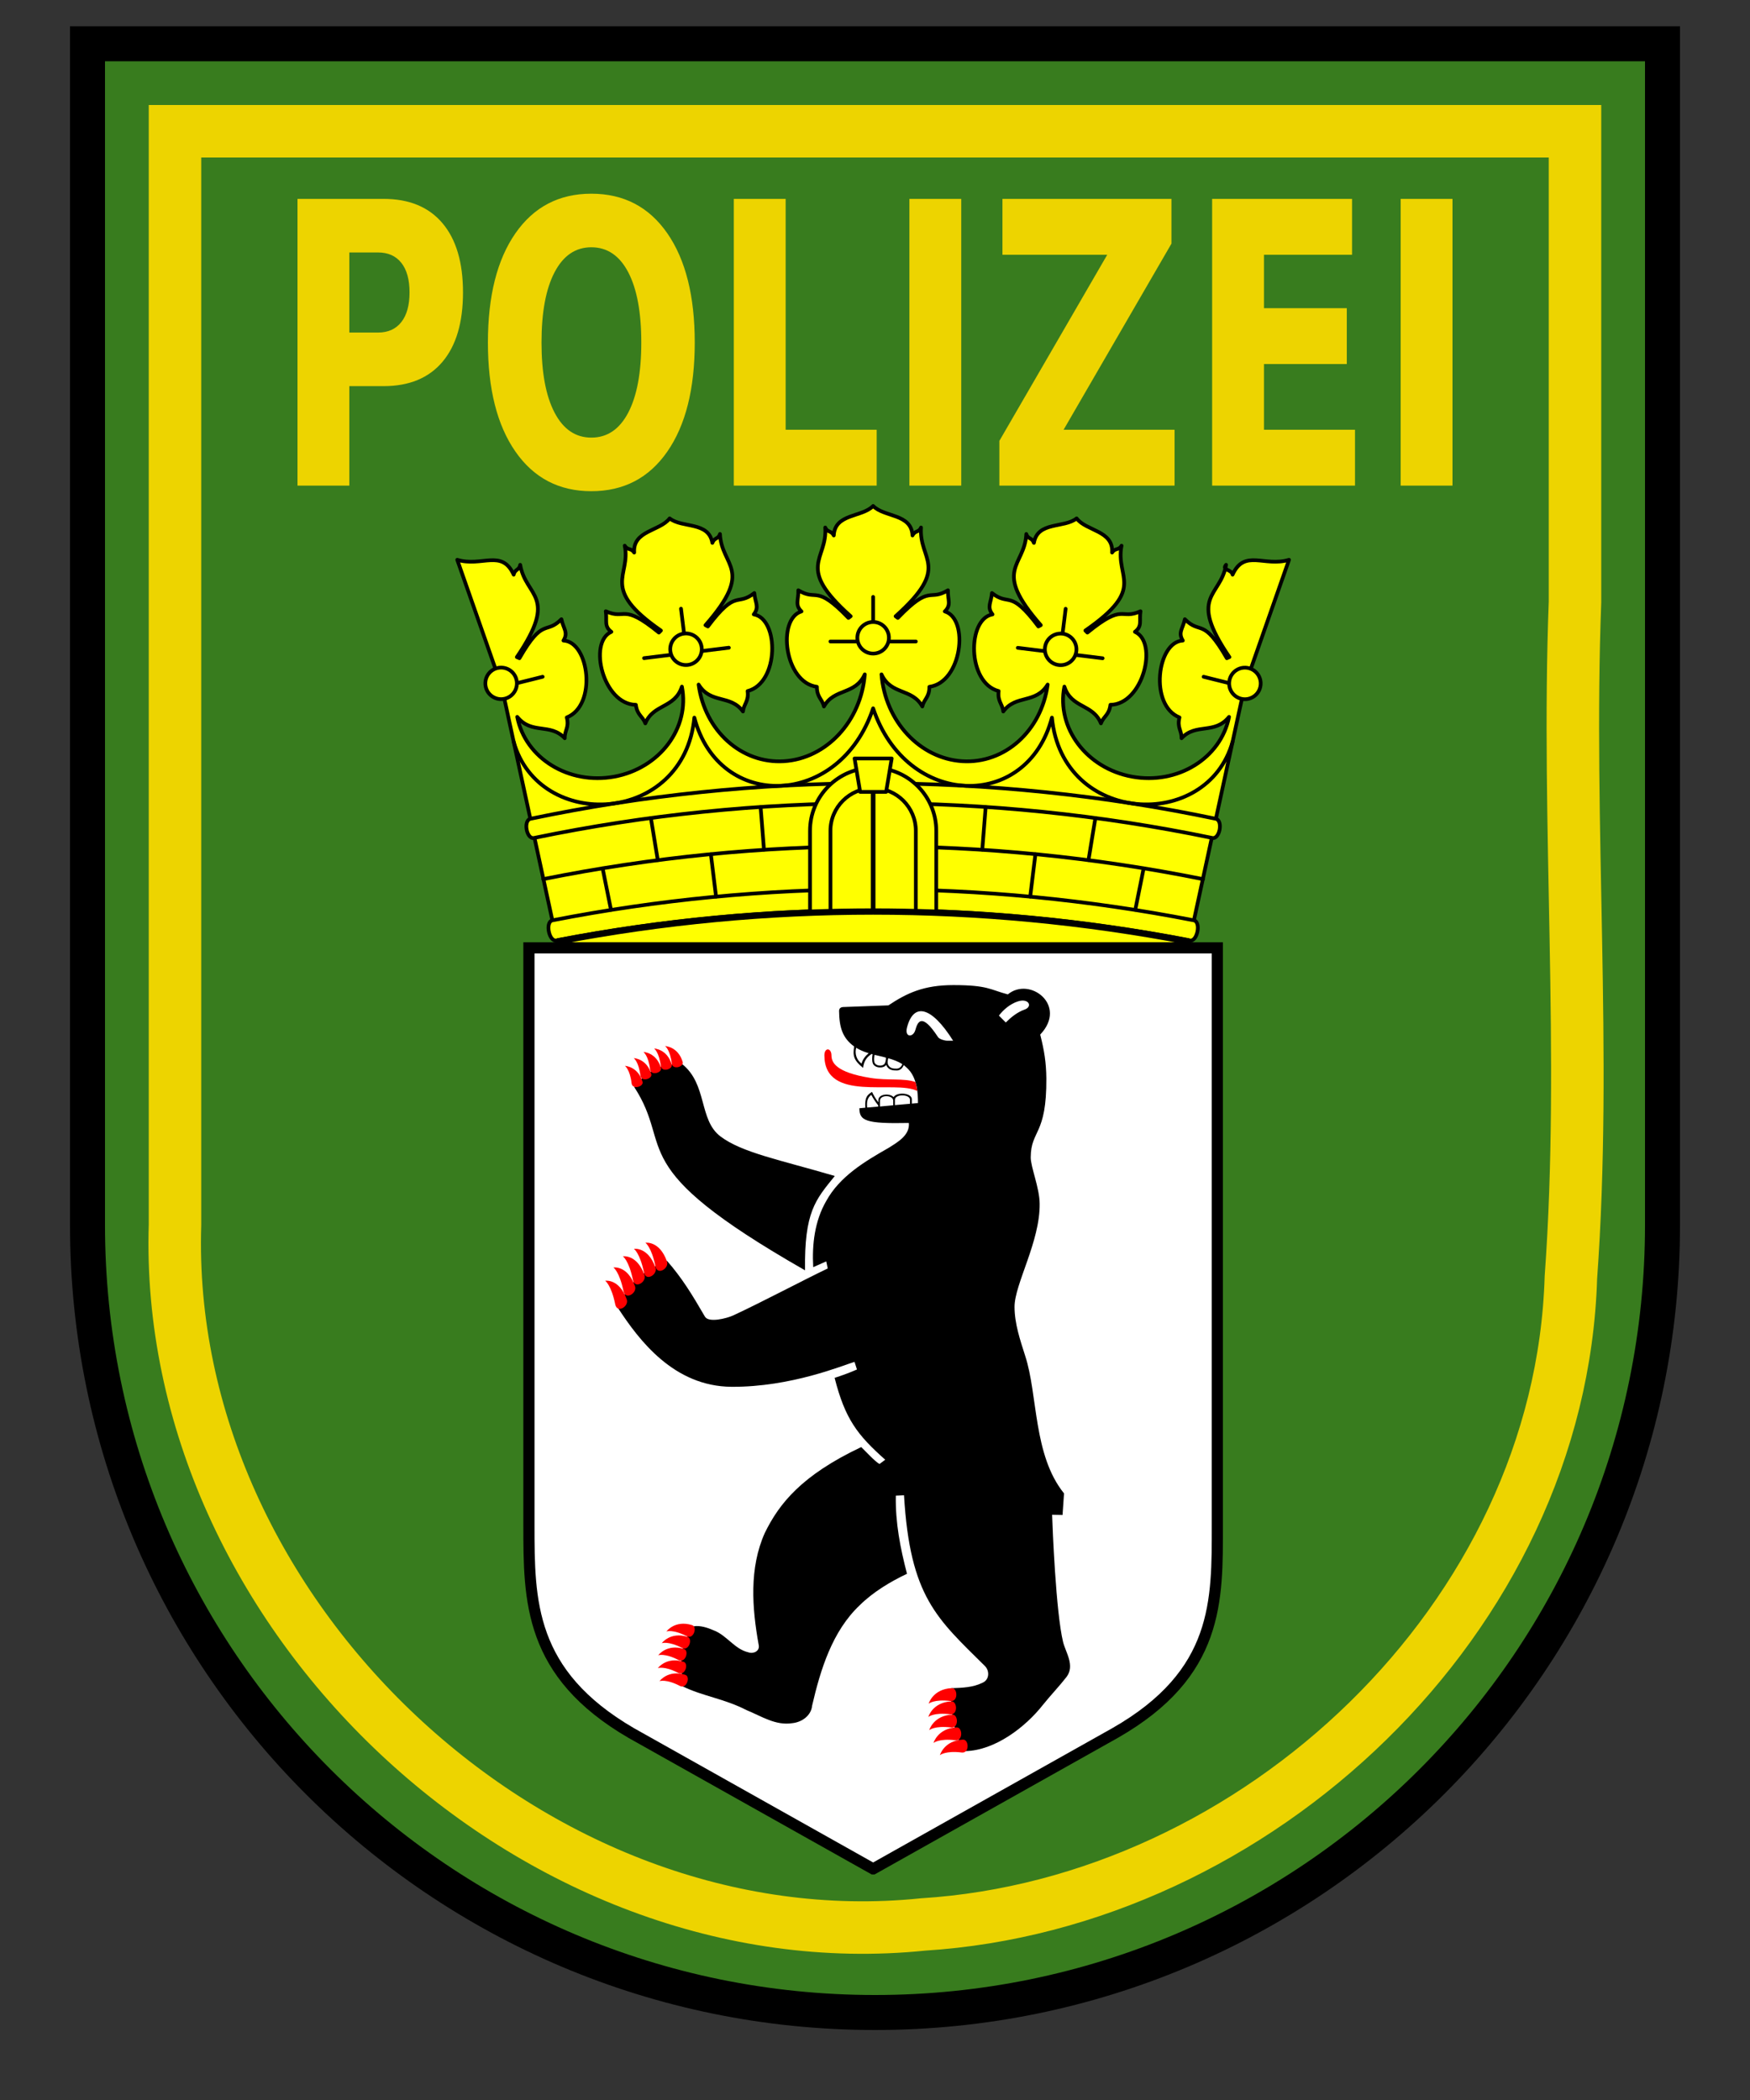 <?xml version="1.0" encoding="UTF-8" standalone="no"?>
<!-- Created with Inkscape (http://www.inkscape.org/) -->
<svg
   xmlns:svg="http://www.w3.org/2000/svg"
   xmlns="http://www.w3.org/2000/svg"
   xmlns:xlink="http://www.w3.org/1999/xlink"
   version="1.0"
   width="200"
   height="240"
   id="svg1910">
  <rect width="100%" height="100%" fill="#333333" stroke="none"/>
  <defs
     id="defs1912" />
  <path
     d="M 10,5 L 10,140 C 10,189.68 50.32,230 100,230 C 149.68,230 190,189.68 190,140 L 190,5 L 10,5 z"
     id="path2745"
     style="fill:#387c1e;fill-opacity:1;stroke:#000000;stroke-width:4;stroke-linecap:butt;stroke-linejoin:miter;marker:none;stroke-miterlimit:4;stroke-dasharray:none;stroke-dashoffset:0;stroke-opacity:1;visibility:visible;display:inline;overflow:visible;enable-background:accumulate" />
  <path
     d="M 34,22.729 L 43.834,22.729 C 46.758,22.729 49.003,23.655 50.567,25.506 C 52.132,27.357 52.914,29.995 52.914,33.419 C 52.914,36.857 52.132,39.502 50.567,41.353 C 49.003,43.205 46.758,44.13 43.834,44.13 L 39.925,44.13 L 39.925,55.5 L 34,55.5 L 34,22.729 z M 39.925,28.853 L 39.925,38.006 L 43.203,38.006 C 44.352,38.006 45.24,37.607 45.866,36.81 C 46.492,36.012 46.804,34.882 46.804,33.419 C 46.804,31.955 46.492,30.829 45.866,30.038 C 45.24,29.248 44.352,28.853 43.203,28.853 L 39.925,28.853 z M 67.581,28.26 C 65.775,28.261 64.375,29.212 63.38,31.114 C 62.384,33.016 61.887,35.694 61.887,39.148 C 61.887,42.586 62.384,45.257 63.38,47.159 C 64.375,49.061 65.775,50.013 67.581,50.013 C 69.397,50.013 70.803,49.061 71.798,47.159 C 72.793,45.257 73.291,42.586 73.291,39.148 C 73.291,35.694 72.793,33.016 71.798,31.114 C 70.803,29.212 69.397,28.261 67.581,28.26 L 67.581,28.26 z M 67.581,22.137 C 71.275,22.137 74.168,23.644 76.261,26.658 C 78.354,29.673 79.4,33.836 79.4,39.148 C 79.4,44.445 78.354,48.601 76.261,51.615 C 74.168,54.629 71.275,56.137 67.581,56.137 C 63.898,56.137 61.007,54.629 58.909,51.615 C 56.811,48.601 55.761,44.445 55.761,39.148 C 55.761,33.836 56.811,29.673 58.909,26.658 C 61.007,23.644 63.898,22.137 67.581,22.137 L 67.581,22.137 z M 83.864,22.729 L 89.789,22.729 L 89.789,49.113 L 100.192,49.113 L 100.192,55.5 L 83.864,55.5 L 83.864,22.729 z M 103.932,22.729 L 109.857,22.729 L 109.857,55.5 L 103.932,55.5 L 103.932,22.729 z M 114.567,22.729 L 133.881,22.729 L 133.881,27.843 L 121.554,49.113 L 134.235,49.113 L 134.235,55.5 L 114.213,55.5 L 114.213,50.386 L 126.54,29.117 L 114.567,29.117 L 114.567,22.729 z M 138.529,22.729 L 154.519,22.729 L 154.519,29.117 L 144.454,29.117 L 144.454,35.219 L 153.919,35.219 L 153.919,41.606 L 144.454,41.606 L 144.454,49.113 L 154.858,49.113 L 154.858,55.5 L 138.529,55.5 L 138.529,22.729 z M 160.075,22.729 L 166,22.729 L 166,55.5 L 160.075,55.5 L 160.075,22.729 z"
     id="text2750"
     style="font-size:40.104px;font-style:normal;font-variant:normal;font-weight:bold;font-stretch:normal;text-indent:0;text-align:start;text-decoration:none;line-height:100%;letter-spacing:normal;word-spacing:normal;text-transform:none;direction:ltr;block-progression:tb;writing-mode:lr-tb;text-anchor:start;fill:#edd400;fill-opacity:1;fill-rule:nonzero;stroke:none;stroke-width:1px;stroke-linecap:butt;stroke-linejoin:miter;marker:none;marker-start:none;marker-mid:none;marker-end:none;stroke-miterlimit:4;stroke-dashoffset:0;stroke-opacity:1;visibility:visible;display:inline;overflow:visible;enable-background:accumulate;font-family:DejaVu Sans;-inkscape-font-specification:DejaVu Sans Bold" />
  <path
     d="M 20,139.969 C 18.595,184.373 61.046,224.499 105.5,219.938 C 143.583,217.538 178.358,184.92 179.531,146 C 181.392,120.297 179.027,94.517 180,68.781 C 180,50.854 180,32.927 180,15 C 126.667,15 73.333,15 20,15 C 20,56.656 20,98.312 20,139.969 z"
     id="path3543"
     style="fill:none;fill-opacity:1;stroke:#edd400;stroke-width:6;stroke-linecap:butt;stroke-linejoin:miter;marker:none;stroke-miterlimit:4;stroke-dasharray:none;stroke-dashoffset:0;stroke-opacity:1;visibility:visible;display:inline;overflow:visible;enable-background:accumulate" />
  <g
     transform="matrix(2.1218597e-2,0,0,2.1218597e-2,52.045,57.612)"
     id="g2590">
    <g
       id="Krone"
       style="fill:#ffff00;stroke:#000000;stroke-width:20;stroke-linecap:round;stroke-linejoin:round">
      <path
         d="M 550,2370 L 250,985 L 470,930 L 250,985 L 10,300 C 143,340 250,240 314,380 C 321,349 344,357 349,327 C 379,503 558,490 331,824 L 345,830 C 474,606 486,706 571,620 C 582,672 609,691 582,735 C 721,741 764,1084 600,1149 C 614,1204 588,1218 589,1261 C 510,1177 411,1243 333,1146 C 376.754,1368.829 610.785,1512.979 855.723,1467.968 C 1100.661,1422.957 1263.754,1205.829 1220,983 C 1182,1101 1066,1075 1023,1181 C 1008,1141 979,1137 972,1081 C 796,1079 713,744 840,688 C 799,657 818,629 810,577 C 920,627 896,529 1096,692 L 1107,681 C 775,451 947,388 912,224 C 928,250 946,235 963,261 C 955,142 1102,146 1154,77 C 1222,131 1364,92 1384,209 C 1395,179 1416,190 1425,161 C 1433,339 1613,348 1347,652 L 1360,659 C 1515,453 1515,554 1610,479 C 1614,531 1639,553 1607,594 C 1744,617 1745,963 1574,1007 C 1581,1063 1554,1074 1549,1117 C 1481,1024 1375,1078 1310,972 C 1343.476,1221.447 1540.924,1398.869 1769.425,1384.827 C 1997.926,1370.785 2185.124,1169.725 2205,917 C 2153,1030 2041,990 1985,1090 C 1975,1048 1947,1041 1947,984 C 1772,961 1731,618 1864,578 C 1827,542 1849,517 1847,464 C 1950,527 1938,427 2117,613 L 2129,604 C 1828,335 2005,304 1992,126 C 2004,154 2024,141 2038,169 C 2044,50 2190,72 2250,10 C 2310,72 2456,50 2462,169 C 2476,141 2496,154 2508,126 C 2495,304 2672,335 2371,604 L 2383,613 C 2562,427 2550,527 2653,464 C 2651,517 2673,542 2636,578 C 2769,618 2728,961 2553,984 C 2553,1041 2525,1048 2515,1090 C 2459,990 2347,1030 2295,917 C 2314.876,1169.725 2502.075,1370.785 2730.575,1384.827 C 2959.076,1398.869 3156.524,1221.447 3190,972 C 3125,1078 3019,1024 2951,1117 C 2946,1074 2919,1063 2926,1007 C 2755,963 2756,617 2893,594 C 2861,553 2886,531 2890,479 C 2985,554 2985,453 3140,659 L 3153,652 C 2887,348 3067,339 3075,161 C 3084,190 3105,179 3116,209 C 3136,92 3278,131 3346,77 C 3398,146 3545,142 3537,261 C 3554,235 3572,250 3588,224 C 3553,399 3725,451 3393,681 L 3404,692 C 3604,529 3580,627 3690,577 C 3682,629 3701,657 3660,688 C 3787,744 3704,1079 3528,1081 C 3521,1137 3492,1141 3477,1181 C 3434,1075 3318,1101 3280,983 C 3236.246,1205.829 3399.338,1422.957 3644.277,1467.968 C 3889.215,1512.979 4123.246,1368.829 4167,1146 C 4089,1243 3990,1177 3911,1261 C 3912,1218 3886,1204 3900,1149 C 3736,1084 3779,741 3918,735 C 3891,691 3918,672 3929,620 C 4014,706 4026,606 4155,830 L 4169,824 C 3942,490 4121,503 4151,327 C 4126,357 4179,349 4186,380 C 4250,240 4357,340 4490,300 L 4250,985 L 4030,930 L 4250,985 L 3950,2370 L 550,2370 z"
         id="path2522" />
      <g
         id="Perle+Kreuz">
        <path
           d="M 2020,740 L 2480,740 M 2250,500 L 2250,700"
           id="path2525" />
        <circle
           cx="2250"
           cy="720"
           r="85"
           id="Perle" />
      </g>
      <use
         transform="matrix(0.993,0.122,-0.122,0.993,1113.595,-207.121)"
         id="use2528"
         x="0"
         y="0"
         width="200"
         height="240"
         xlink:href="#Perle+Kreuz" />
      <use
         transform="matrix(0.993,-0.122,0.122,0.993,-1080.053,341.291)"
         id="use2530"
         x="0"
         y="0"
         width="200"
         height="240"
         xlink:href="#Perle+Kreuz" />
      <use
         transform="matrix(0.97,0.242,-0.242,0.97,2244.132,-276.986)"
         id="use2532"
         x="0"
         y="0"
         width="200"
         height="240"
         xlink:href="#Perle" />
      <use
         transform="matrix(0.97,-0.242,0.242,0.97,-2110.462,811.663)"
         id="use2534"
         x="0"
         y="0"
         width="200"
         height="240"
         xlink:href="#Perle" />
      <path
         d="M 404,1695 C 1621.443,1439.864 2878.557,1439.864 4096,1695 C 4136,1705 4116,1808 4076,1798 C 2871.459,1548.421 1628.541,1548.421 424,1798 C 384,1808 364,1705 404,1695"
         id="path2536" />
      <path
         d="M 522,2242 C 1663.183,2018.739 2836.817,2018.739 3978,2242 C 4018,2252 3995,2360 3955,2350 C 2828.719,2132.697 1671.281,2132.697 545,2350 C 505,2360 482,2252 522,2242"
         id="path2538" />
      <g
         id="g2540"
         style="fill:none">
        <path
           d="M 314,1280 C 450,1767 1231,1730 1287,1150 C 1420,1657 2070,1639 2250,1100 C 2430,1639 3080,1657 3213,1150 C 3269,1730 4050,1767 4186,1280"
           id="path2542" />
        <path
           d="M 473,2020 C 1645.89,1783.769 2854.11,1783.769 4027,2020"
           id="path2544" />
        <path
           d="M 555,2355 C 1674.798,2140.262 2825.202,2140.262 3945,2355"
           id="path2546"
           style="stroke-width:35" />
      </g>
      <path
         d="M 793,1962 L 838,2185 M 1053,1691 L 1090,1917 M 1376,1886 L 1404,2114 M 1644,1632 L 1662,1861"
         id="Fugen" />
      <use
         transform="matrix(-1,0,0,1,4500,0)"
         id="use2549"
         x="0"
         y="0"
         width="200"
         height="240"
         xlink:href="#Fugen" />
      <path
         d="M 1910,2194 C 2136.586,2185.434 2363.414,2185.434 2590,2194 L 2590,1760 C 2590,1572.223 2437.777,1420 2250,1420 C 2062.223,1420 1910,1572.223 1910,1760 L 1910,2194 z"
         id="path2551" />
      <path
         d="M 2020,2190 L 2020,1760 C 2020,1632.975 2122.974,1530 2250,1530 C 2377.026,1530 2480,1632.975 2480,1760 L 2480,2190"
         id="path2553"
         style="fill:none" />
      <path
         d="M 2250,1533 L 2250,2185"
         id="path2555"
         style="stroke-width:25" />
      <path
         d="M 2150,1370 L 2350,1370 L 2320,1550 L 2180,1550 L 2150,1370 z"
         id="path2557" />
    </g>
    <svg
       version="1.0"
       x="366"
       y="2360"
       width="3768"
       height="5021"
       viewBox="0 0 376 501"
       id="Schild">
      <path
         d="M 3,3 L 373,3 L 373,313 C 373,354 374,393 318,425 L 188,498 L 58,425 C 3,393 3,354 3,313 L 3,3 z"
         id="path2560"
         style="fill:#ffffff;stroke:#000000;stroke-width:6" />
      <svg
         version="1.0"
         x="44"
         y="23"
         width="250"
         height="414"
         viewBox="0 0 2500 4140"
         id="Baer">
        <path
           d="M 1522,109 L 1278,118 C 1266,119 1257,125 1257,139 C 1258,227 1275,284 1338,330 C 1330,379 1335,404 1386,445 C 1391,405 1407,387 1432,370 C 1434,371 1436,371 1437,372 C 1434,390 1434,409 1438,420 C 1448,448 1497,449 1510,429 C 1522,458 1547,459 1567,459 C 1588,459 1598,444 1605,430 C 1617,440 1629,451 1640,465 C 1675,513 1681,575 1681,634 C 1670,635 1659,636 1648,637 L 1648,613 C 1647,579 1568,573 1550,602 C 1530,580 1468,584 1468,619 L 1468,630 C 1454,612 1443,593 1434,574 C 1409,590 1394,602 1398,659 C 1387,660 1376,661 1366,662 C 1367,728 1396,746 1632,741 C 1638,807 1572,844 1523,875 C 1395,948 1260,1028 1187,1162 C 1126,1268 1111,1394 1118,1516 L 1188,1485 L 1196,1523 C 1070,1583 840,1705 689,1775 C 652,1792 556,1816 536,1782 C 467,1663 412,1573 332,1482 C 189,1545 123,1603 69,1736 C 182,1909 369,2157 679,2159 C 1000,2161 1279,2043 1340,2025 L 1353,2066 C 1312,2084 1276,2097 1233,2111 C 1289,2331 1354,2417 1505,2551 L 1474,2574 C 1447,2558 1401,2507 1376,2483 C 1055,2635 935,2787 858,2944 C 773,3133 789,3348 825,3547 C 832,3580 796,3596 769,3586 C 695,3569 654,3495 583,3468 C 551,3454 512,3441 477,3446 C 395,3563 405,3622 416,3769 C 524,3822 640,3835 760,3897 C 839,3929 915,3981 1005,3967 C 1056,3962 1107,3927 1112,3873 C 1157,3679 1220,3473 1368,3333 C 1439,3263 1531,3207 1622,3164 C 1586,3026 1559,2888 1562,2744 L 1606,2742 C 1638,3290 1784,3405 2041,3660 C 2067,3686 2065,3735 2027,3750 C 1977,3775 1918,3777 1861,3779 C 1851,3921 1884,4060 1936,4117 C 2094,4114 2258,3989 2353,3868 C 2393,3818 2441,3768 2479,3719 C 2526,3658 2475,3587 2461,3531 C 2422,3371 2404,2911 2402,2847 L 2458,2848 L 2466,2732 C 2299,2525 2326,2201 2257,1992 C 2230,1907 2200,1819 2200,1729 C 2200,1607 2338,1378 2335,1174 C 2334,1088 2286,976 2287,925 C 2288,777 2373,809 2371,501 C 2370,416 2360,353 2338,266 C 2487,109 2282,-48 2164,50 C 2069,25 2057,0 1871,0 C 1712,0 1621,43 1522,109 z M 1234,1026 C 942,940 735,901 619,813 C 502,724 550,533 413,424 C 286,420 210,477 156,548 C 375,885 83,967 1074,1533 C 1070,1220 1129,1155 1234,1026 z M 1839,299 C 1824,299 1797,291 1789,280 C 1702,147 1680,195 1667,241 C 1656,282 1608,283 1622,228 C 1657,93 1752,112 1870,299 L 1839,299 z M 2116,164 C 2140,132 2177,101 2217,88 C 2276,68 2300,116 2253,132 C 2214,146 2181,173 2153,201 L 2116,164 z M 1349,337 C 1364,346 1385,357 1416,366 C 1399,380 1383,400 1378,422 C 1351,403 1340,368 1349,337 z M 1509,390 C 1509,403 1506,416 1502,422 C 1492,438 1455,437 1447,415 C 1444,406 1444,390 1448,375 C 1468,380 1489,384 1509,390 z M 1521,393 C 1548,401 1574,410 1597,425 C 1592,437 1583,449 1565,449 C 1549,449 1531,448 1521,429 C 1516,419 1518,405 1521,393 z M 1467,653 L 1408,658 C 1405,630 1408,606 1430,590 C 1441,610 1453,629 1467,646 L 1467,653 z M 1477,652.5 L 1477,621 C 1477,588 1547,590 1548,621 L 1548,646 L 1477,652.5 z M 1557,645 L 1557,617 C 1557,584 1638,586 1638,616 L 1638,638 L 1557,645 z"
           id="Koerper" />
        <g
           id="rote_Elemente"
           style="fill:#ff0000">
          <path
             d="M 1178,378 C 1179,634 1557,508 1677,569 C 1675,553 1672,537 1667,521 C 1606,499 1519,514 1426,499 C 1239,469 1216,416 1216,377 C 1215,336 1178,334 1178,378"
             id="Zunge" />
          <g
             id="Krallen">
            <path
               d="M 329,3474 C 329,3474 364,3461 439,3500 C 475,3518 497,3449 467,3440 C 375,3411 329,3474 329,3474"
               id="Kralle" />
            <use
               transform="translate(-25,63)"
               id="use2568"
               x="0"
               y="0"
               width="2500"
               height="4140"
               xlink:href="#Kralle" />
            <use
               transform="translate(-44,128)"
               id="use2570"
               x="0"
               y="0"
               width="2500"
               height="4140"
               xlink:href="#Kralle" />
            <use
               transform="translate(-46,197)"
               id="use2572"
               x="0"
               y="0"
               width="2500"
               height="4140"
               xlink:href="#Kralle" />
            <use
               transform="translate(-37,267)"
               id="use2574"
               x="0"
               y="0"
               width="2500"
               height="4140"
               xlink:href="#Kralle" />
          </g>
          <use
             transform="matrix(0.986,-0.363,0.363,0.986,152.874,556.323)"
             id="use2576"
             x="0"
             y="0"
             width="2500"
             height="4140"
             xlink:href="#Krallen" />
          <use
             transform="matrix(0.663,0.948,-0.718,0.896,2492.198,-2039.701)"
             id="use2578"
             x="0"
             y="0"
             width="2500"
             height="4140"
             xlink:href="#Krallen" />
          <use
             transform="matrix(0.501,0.739,-0.739,0.501,2724.41,-1655.876)"
             id="use2580"
             x="0"
             y="0"
             width="2500"
             height="4140"
             xlink:href="#Krallen" />
        </g>
      </svg>
    </svg>
  </g>
</svg>
